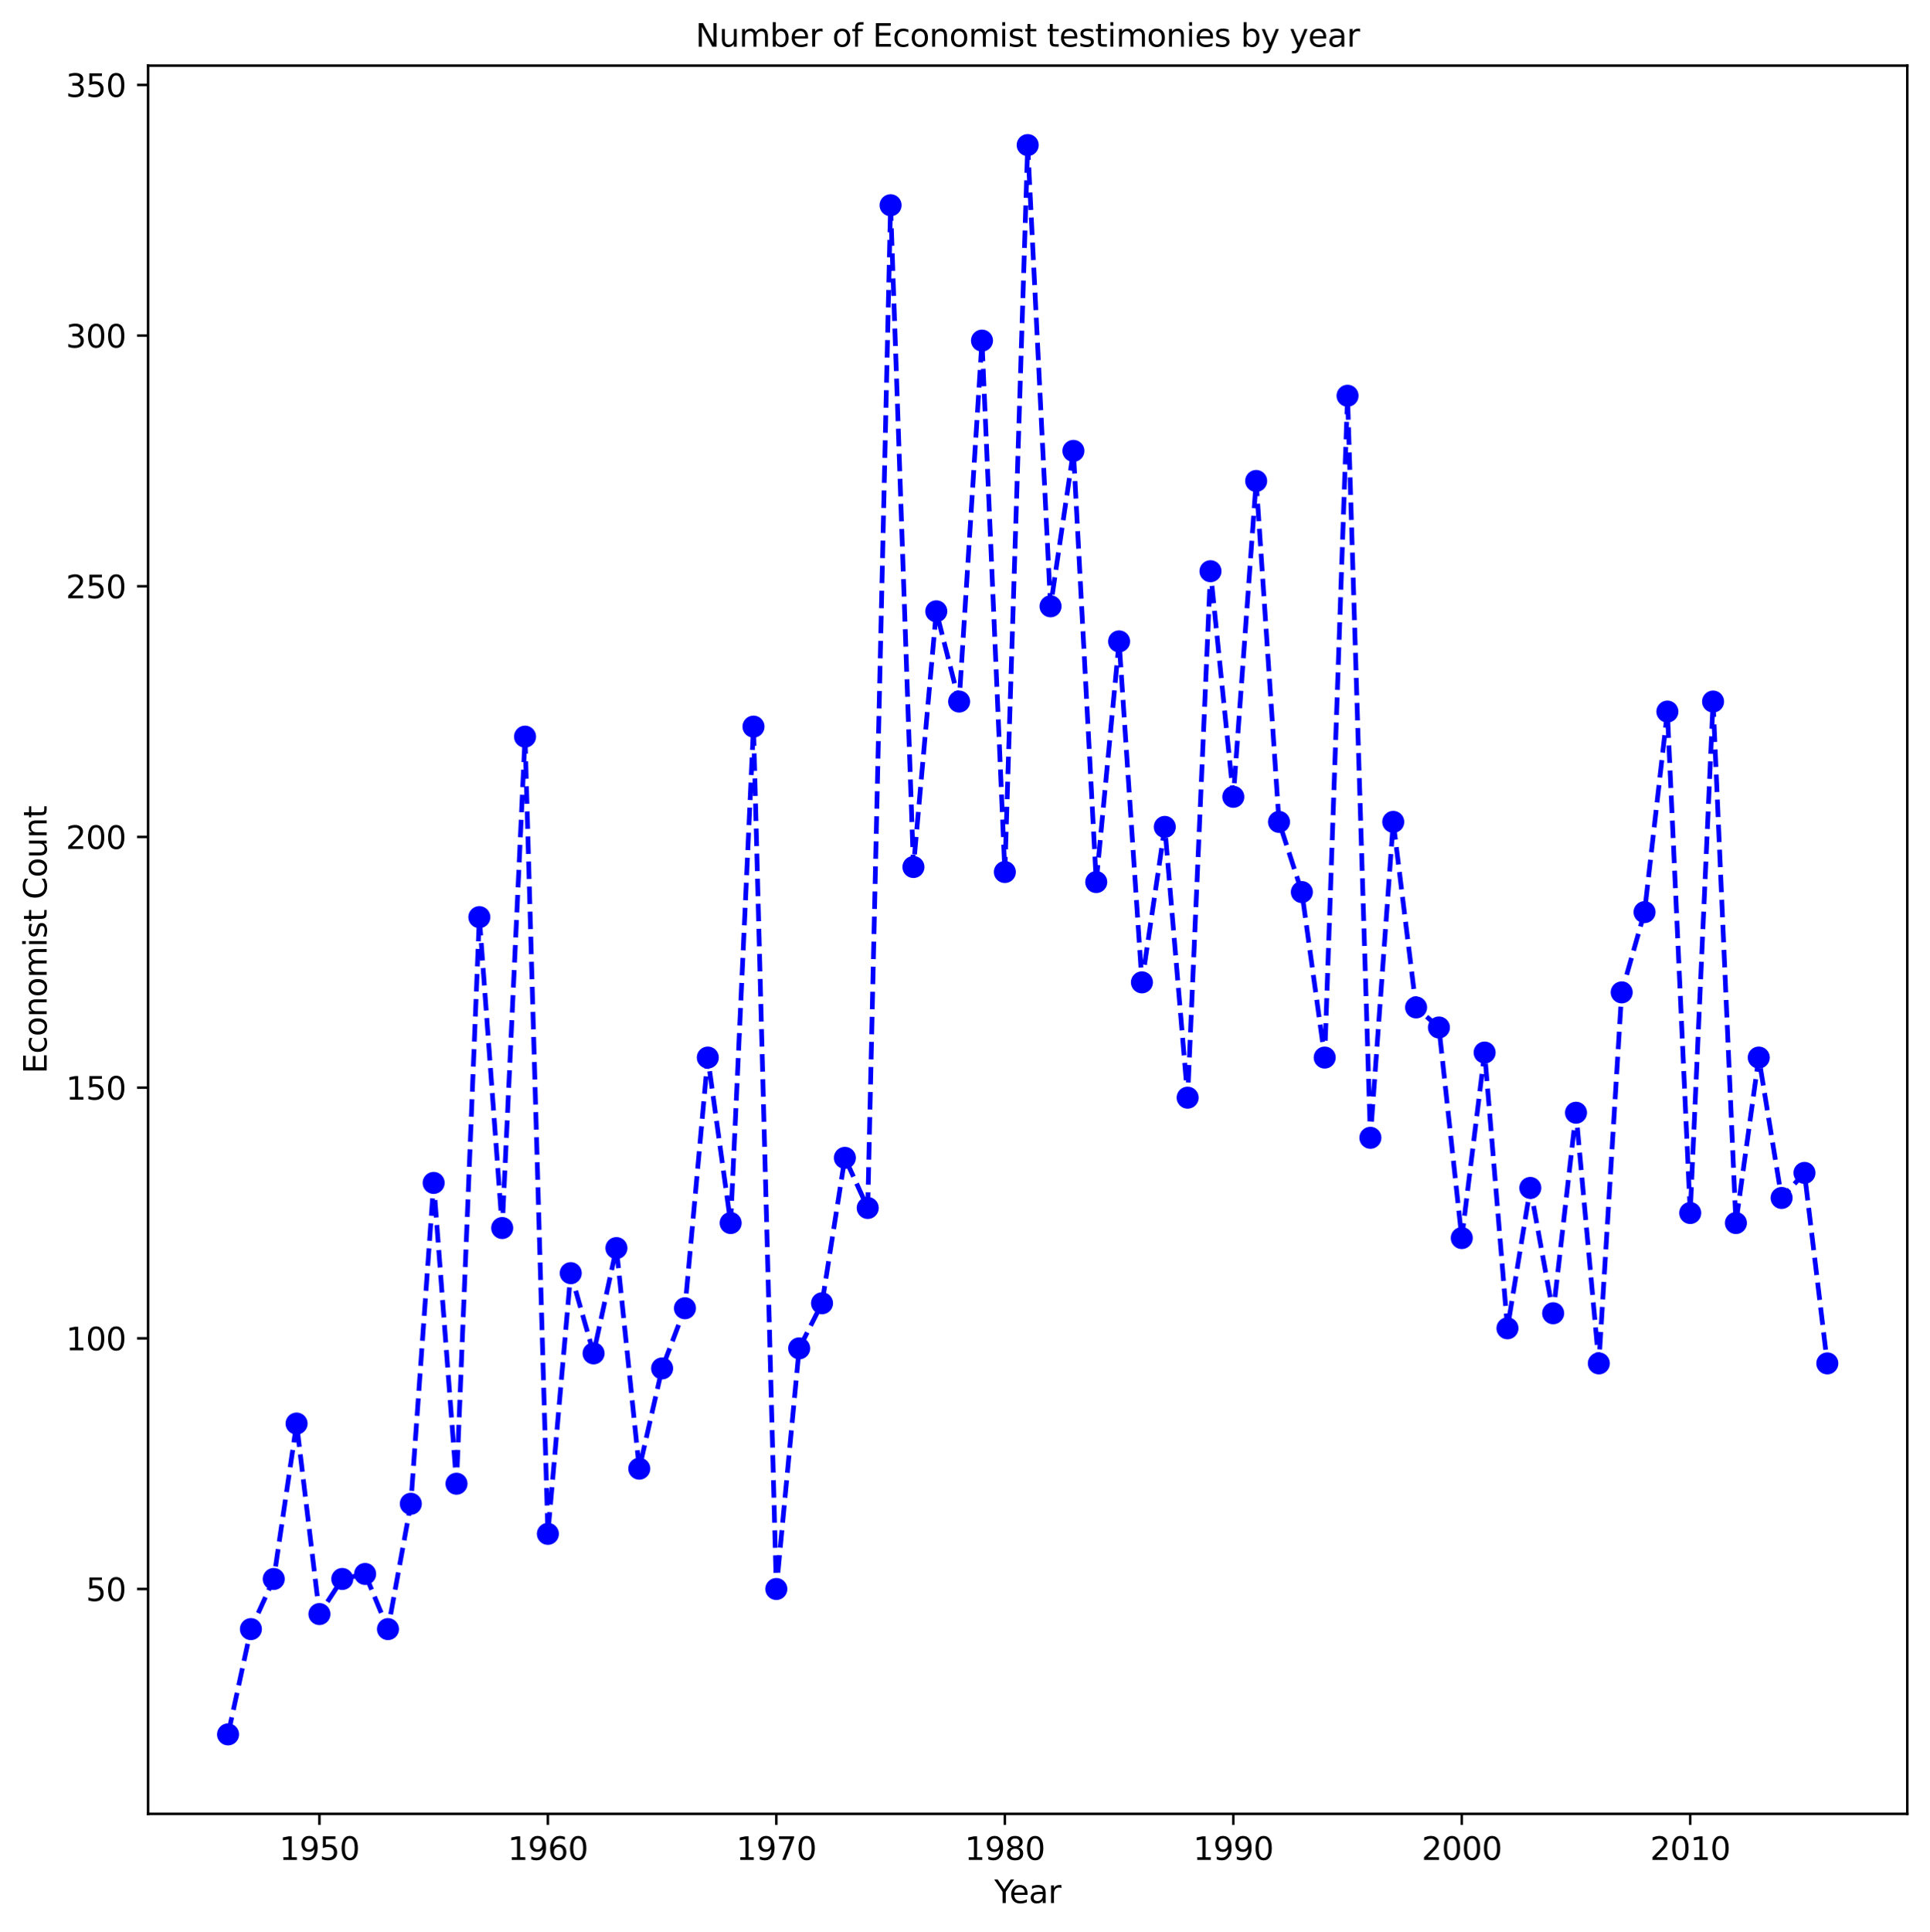 <?xml version="1.0" encoding="utf-8" standalone="no"?>
<!DOCTYPE svg PUBLIC "-//W3C//DTD SVG 1.1//EN"
  "http://www.w3.org/Graphics/SVG/1.1/DTD/svg11.dtd">
<svg xmlns:xlink="http://www.w3.org/1999/xlink" width="612.166pt" height="612.755pt" viewBox="0 0 612.166 612.755" xmlns="http://www.w3.org/2000/svg" version="1.1">
 <defs>
  <style type="text/css">*{stroke-linejoin: round; stroke-linecap: butt}</style>
 </defs>
 <g id="figure_1">
  <g id="patch_1">
   <path d="M 0 612.755 
L 612.166 612.755 
L 612.166 0 
L 0 0 
z
" style="fill: #ffffff"/>
  </g>
  <g id="axes_1">
   <g id="patch_2">
    <path d="M 46.966 575.198 
L 604.966 575.198 
L 604.966 20.798 
L 46.966 20.798 
z
" style="fill: #ffffff"/>
   </g>
   <g id="matplotlib.axis_1">
    <g id="xtick_1">
     <g id="line2d_1">
      <defs>
       <path id="m0194346aaf" d="M 0 0 
L 0 3.5 
" style="stroke: #000000; stroke-width: 0.8"/>
      </defs>
      <g>
       <use xlink:href="#m0194346aaf" x="101.316" y="575.198" style="stroke: #000000; stroke-width: 0.8"/>
      </g>
     </g>
     <g id="text_1">
      <!-- 1950 -->
      <g transform="translate(88.591 589.797) scale(0.1 -0.1)">
       <defs>
        <path id="DejaVuSans-31" d="M 794 531 
L 1825 531 
L 1825 4091 
L 703 3866 
L 703 4441 
L 1819 4666 
L 2450 4666 
L 2450 531 
L 3481 531 
L 3481 0 
L 794 0 
L 794 531 
z
" transform="scale(0.016)"/>
        <path id="DejaVuSans-39" d="M 703 97 
L 703 672 
Q 941 559 1184 500 
Q 1428 441 1663 441 
Q 2288 441 2617 861 
Q 2947 1281 2994 2138 
Q 2813 1869 2534 1725 
Q 2256 1581 1919 1581 
Q 1219 1581 811 2004 
Q 403 2428 403 3163 
Q 403 3881 828 4315 
Q 1253 4750 1959 4750 
Q 2769 4750 3195 4129 
Q 3622 3509 3622 2328 
Q 3622 1225 3098 567 
Q 2575 -91 1691 -91 
Q 1453 -91 1209 -44 
Q 966 3 703 97 
z
M 1959 2075 
Q 2384 2075 2632 2365 
Q 2881 2656 2881 3163 
Q 2881 3666 2632 3958 
Q 2384 4250 1959 4250 
Q 1534 4250 1286 3958 
Q 1038 3666 1038 3163 
Q 1038 2656 1286 2365 
Q 1534 2075 1959 2075 
z
" transform="scale(0.016)"/>
        <path id="DejaVuSans-35" d="M 691 4666 
L 3169 4666 
L 3169 4134 
L 1269 4134 
L 1269 2991 
Q 1406 3038 1543 3061 
Q 1681 3084 1819 3084 
Q 2600 3084 3056 2656 
Q 3513 2228 3513 1497 
Q 3513 744 3044 326 
Q 2575 -91 1722 -91 
Q 1428 -91 1123 -41 
Q 819 9 494 109 
L 494 744 
Q 775 591 1075 516 
Q 1375 441 1709 441 
Q 2250 441 2565 725 
Q 2881 1009 2881 1497 
Q 2881 1984 2565 2268 
Q 2250 2553 1709 2553 
Q 1456 2553 1204 2497 
Q 953 2441 691 2322 
L 691 4666 
z
" transform="scale(0.016)"/>
        <path id="DejaVuSans-30" d="M 2034 4250 
Q 1547 4250 1301 3770 
Q 1056 3291 1056 2328 
Q 1056 1369 1301 889 
Q 1547 409 2034 409 
Q 2525 409 2770 889 
Q 3016 1369 3016 2328 
Q 3016 3291 2770 3770 
Q 2525 4250 2034 4250 
z
M 2034 4750 
Q 2819 4750 3233 4129 
Q 3647 3509 3647 2328 
Q 3647 1150 3233 529 
Q 2819 -91 2034 -91 
Q 1250 -91 836 529 
Q 422 1150 422 2328 
Q 422 3509 836 4129 
Q 1250 4750 2034 4750 
z
" transform="scale(0.016)"/>
       </defs>
       <use xlink:href="#DejaVuSans-31"/>
       <use xlink:href="#DejaVuSans-39" x="63.623"/>
       <use xlink:href="#DejaVuSans-35" x="127.246"/>
       <use xlink:href="#DejaVuSans-30" x="190.869"/>
      </g>
     </g>
    </g>
    <g id="xtick_2">
     <g id="line2d_2">
      <g>
       <use xlink:href="#m0194346aaf" x="173.784" y="575.198" style="stroke: #000000; stroke-width: 0.8"/>
      </g>
     </g>
     <g id="text_2">
      <!-- 1960 -->
      <g transform="translate(161.059 589.797) scale(0.1 -0.1)">
       <defs>
        <path id="DejaVuSans-36" d="M 2113 2584 
Q 1688 2584 1439 2293 
Q 1191 2003 1191 1497 
Q 1191 994 1439 701 
Q 1688 409 2113 409 
Q 2538 409 2786 701 
Q 3034 994 3034 1497 
Q 3034 2003 2786 2293 
Q 2538 2584 2113 2584 
z
M 3366 4563 
L 3366 3988 
Q 3128 4100 2886 4159 
Q 2644 4219 2406 4219 
Q 1781 4219 1451 3797 
Q 1122 3375 1075 2522 
Q 1259 2794 1537 2939 
Q 1816 3084 2150 3084 
Q 2853 3084 3261 2657 
Q 3669 2231 3669 1497 
Q 3669 778 3244 343 
Q 2819 -91 2113 -91 
Q 1303 -91 875 529 
Q 447 1150 447 2328 
Q 447 3434 972 4092 
Q 1497 4750 2381 4750 
Q 2619 4750 2861 4703 
Q 3103 4656 3366 4563 
z
" transform="scale(0.016)"/>
       </defs>
       <use xlink:href="#DejaVuSans-31"/>
       <use xlink:href="#DejaVuSans-39" x="63.623"/>
       <use xlink:href="#DejaVuSans-36" x="127.246"/>
       <use xlink:href="#DejaVuSans-30" x="190.869"/>
      </g>
     </g>
    </g>
    <g id="xtick_3">
     <g id="line2d_3">
      <g>
       <use xlink:href="#m0194346aaf" x="246.251" y="575.198" style="stroke: #000000; stroke-width: 0.8"/>
      </g>
     </g>
     <g id="text_3">
      <!-- 1970 -->
      <g transform="translate(233.526 589.797) scale(0.1 -0.1)">
       <defs>
        <path id="DejaVuSans-37" d="M 525 4666 
L 3525 4666 
L 3525 4397 
L 1831 0 
L 1172 0 
L 2766 4134 
L 525 4134 
L 525 4666 
z
" transform="scale(0.016)"/>
       </defs>
       <use xlink:href="#DejaVuSans-31"/>
       <use xlink:href="#DejaVuSans-39" x="63.623"/>
       <use xlink:href="#DejaVuSans-37" x="127.246"/>
       <use xlink:href="#DejaVuSans-30" x="190.869"/>
      </g>
     </g>
    </g>
    <g id="xtick_4">
     <g id="line2d_4">
      <g>
       <use xlink:href="#m0194346aaf" x="318.719" y="575.198" style="stroke: #000000; stroke-width: 0.8"/>
      </g>
     </g>
     <g id="text_4">
      <!-- 1980 -->
      <g transform="translate(305.994 589.797) scale(0.1 -0.1)">
       <defs>
        <path id="DejaVuSans-38" d="M 2034 2216 
Q 1584 2216 1326 1975 
Q 1069 1734 1069 1313 
Q 1069 891 1326 650 
Q 1584 409 2034 409 
Q 2484 409 2743 651 
Q 3003 894 3003 1313 
Q 3003 1734 2745 1975 
Q 2488 2216 2034 2216 
z
M 1403 2484 
Q 997 2584 770 2862 
Q 544 3141 544 3541 
Q 544 4100 942 4425 
Q 1341 4750 2034 4750 
Q 2731 4750 3128 4425 
Q 3525 4100 3525 3541 
Q 3525 3141 3298 2862 
Q 3072 2584 2669 2484 
Q 3125 2378 3379 2068 
Q 3634 1759 3634 1313 
Q 3634 634 3220 271 
Q 2806 -91 2034 -91 
Q 1263 -91 848 271 
Q 434 634 434 1313 
Q 434 1759 690 2068 
Q 947 2378 1403 2484 
z
M 1172 3481 
Q 1172 3119 1398 2916 
Q 1625 2713 2034 2713 
Q 2441 2713 2670 2916 
Q 2900 3119 2900 3481 
Q 2900 3844 2670 4047 
Q 2441 4250 2034 4250 
Q 1625 4250 1398 4047 
Q 1172 3844 1172 3481 
z
" transform="scale(0.016)"/>
       </defs>
       <use xlink:href="#DejaVuSans-31"/>
       <use xlink:href="#DejaVuSans-39" x="63.623"/>
       <use xlink:href="#DejaVuSans-38" x="127.246"/>
       <use xlink:href="#DejaVuSans-30" x="190.869"/>
      </g>
     </g>
    </g>
    <g id="xtick_5">
     <g id="line2d_5">
      <g>
       <use xlink:href="#m0194346aaf" x="391.186" y="575.198" style="stroke: #000000; stroke-width: 0.8"/>
      </g>
     </g>
     <g id="text_5">
      <!-- 1990 -->
      <g transform="translate(378.461 589.797) scale(0.1 -0.1)">
       <use xlink:href="#DejaVuSans-31"/>
       <use xlink:href="#DejaVuSans-39" x="63.623"/>
       <use xlink:href="#DejaVuSans-39" x="127.246"/>
       <use xlink:href="#DejaVuSans-30" x="190.869"/>
      </g>
     </g>
    </g>
    <g id="xtick_6">
     <g id="line2d_6">
      <g>
       <use xlink:href="#m0194346aaf" x="463.654" y="575.198" style="stroke: #000000; stroke-width: 0.8"/>
      </g>
     </g>
     <g id="text_6">
      <!-- 2000 -->
      <g transform="translate(450.929 589.797) scale(0.1 -0.1)">
       <defs>
        <path id="DejaVuSans-32" d="M 1228 531 
L 3431 531 
L 3431 0 
L 469 0 
L 469 531 
Q 828 903 1448 1529 
Q 2069 2156 2228 2338 
Q 2531 2678 2651 2914 
Q 2772 3150 2772 3378 
Q 2772 3750 2511 3984 
Q 2250 4219 1831 4219 
Q 1534 4219 1204 4116 
Q 875 4013 500 3803 
L 500 4441 
Q 881 4594 1212 4672 
Q 1544 4750 1819 4750 
Q 2544 4750 2975 4387 
Q 3406 4025 3406 3419 
Q 3406 3131 3298 2873 
Q 3191 2616 2906 2266 
Q 2828 2175 2409 1742 
Q 1991 1309 1228 531 
z
" transform="scale(0.016)"/>
       </defs>
       <use xlink:href="#DejaVuSans-32"/>
       <use xlink:href="#DejaVuSans-30" x="63.623"/>
       <use xlink:href="#DejaVuSans-30" x="127.246"/>
       <use xlink:href="#DejaVuSans-30" x="190.869"/>
      </g>
     </g>
    </g>
    <g id="xtick_7">
     <g id="line2d_7">
      <g>
       <use xlink:href="#m0194346aaf" x="536.121" y="575.198" style="stroke: #000000; stroke-width: 0.8"/>
      </g>
     </g>
     <g id="text_7">
      <!-- 2010 -->
      <g transform="translate(523.396 589.797) scale(0.1 -0.1)">
       <use xlink:href="#DejaVuSans-32"/>
       <use xlink:href="#DejaVuSans-30" x="63.623"/>
       <use xlink:href="#DejaVuSans-31" x="127.246"/>
       <use xlink:href="#DejaVuSans-30" x="190.869"/>
      </g>
     </g>
    </g>
    <g id="text_8">
     <!-- Year -->
     <g transform="translate(315.378 603.475) scale(0.1 -0.1)">
      <defs>
       <path id="DejaVuSans-59" d="M -13 4666 
L 666 4666 
L 1959 2747 
L 3244 4666 
L 3922 4666 
L 2272 2222 
L 2272 0 
L 1638 0 
L 1638 2222 
L -13 4666 
z
" transform="scale(0.016)"/>
       <path id="DejaVuSans-65" d="M 3597 1894 
L 3597 1613 
L 953 1613 
Q 991 1019 1311 708 
Q 1631 397 2203 397 
Q 2534 397 2845 478 
Q 3156 559 3463 722 
L 3463 178 
Q 3153 47 2828 -22 
Q 2503 -91 2169 -91 
Q 1331 -91 842 396 
Q 353 884 353 1716 
Q 353 2575 817 3079 
Q 1281 3584 2069 3584 
Q 2775 3584 3186 3129 
Q 3597 2675 3597 1894 
z
M 3022 2063 
Q 3016 2534 2758 2815 
Q 2500 3097 2075 3097 
Q 1594 3097 1305 2825 
Q 1016 2553 972 2059 
L 3022 2063 
z
" transform="scale(0.016)"/>
       <path id="DejaVuSans-61" d="M 2194 1759 
Q 1497 1759 1228 1600 
Q 959 1441 959 1056 
Q 959 750 1161 570 
Q 1363 391 1709 391 
Q 2188 391 2477 730 
Q 2766 1069 2766 1631 
L 2766 1759 
L 2194 1759 
z
M 3341 1997 
L 3341 0 
L 2766 0 
L 2766 531 
Q 2569 213 2275 61 
Q 1981 -91 1556 -91 
Q 1019 -91 701 211 
Q 384 513 384 1019 
Q 384 1609 779 1909 
Q 1175 2209 1959 2209 
L 2766 2209 
L 2766 2266 
Q 2766 2663 2505 2880 
Q 2244 3097 1772 3097 
Q 1472 3097 1187 3025 
Q 903 2953 641 2809 
L 641 3341 
Q 956 3463 1253 3523 
Q 1550 3584 1831 3584 
Q 2591 3584 2966 3190 
Q 3341 2797 3341 1997 
z
" transform="scale(0.016)"/>
       <path id="DejaVuSans-72" d="M 2631 2963 
Q 2534 3019 2420 3045 
Q 2306 3072 2169 3072 
Q 1681 3072 1420 2755 
Q 1159 2438 1159 1844 
L 1159 0 
L 581 0 
L 581 3500 
L 1159 3500 
L 1159 2956 
Q 1341 3275 1631 3429 
Q 1922 3584 2338 3584 
Q 2397 3584 2469 3576 
Q 2541 3569 2628 3553 
L 2631 2963 
z
" transform="scale(0.016)"/>
      </defs>
      <use xlink:href="#DejaVuSans-59"/>
      <use xlink:href="#DejaVuSans-65" x="47.834"/>
      <use xlink:href="#DejaVuSans-61" x="109.357"/>
      <use xlink:href="#DejaVuSans-72" x="170.637"/>
     </g>
    </g>
   </g>
   <g id="matplotlib.axis_2">
    <g id="ytick_1">
     <g id="line2d_8">
      <defs>
       <path id="m65ca695def" d="M 0 0 
L -3.5 0 
" style="stroke: #000000; stroke-width: 0.8"/>
      </defs>
      <g>
       <use xlink:href="#m65ca695def" x="46.966" y="503.891" style="stroke: #000000; stroke-width: 0.8"/>
      </g>
     </g>
     <g id="text_9">
      <!-- 50 -->
      <g transform="translate(27.241 507.69) scale(0.1 -0.1)">
       <use xlink:href="#DejaVuSans-35"/>
       <use xlink:href="#DejaVuSans-30" x="63.623"/>
      </g>
     </g>
    </g>
    <g id="ytick_2">
     <g id="line2d_9">
      <g>
       <use xlink:href="#m65ca695def" x="46.966" y="424.396" style="stroke: #000000; stroke-width: 0.8"/>
      </g>
     </g>
     <g id="text_10">
      <!-- 100 -->
      <g transform="translate(20.878 428.195) scale(0.1 -0.1)">
       <use xlink:href="#DejaVuSans-31"/>
       <use xlink:href="#DejaVuSans-30" x="63.623"/>
       <use xlink:href="#DejaVuSans-30" x="127.246"/>
      </g>
     </g>
    </g>
    <g id="ytick_3">
     <g id="line2d_10">
      <g>
       <use xlink:href="#m65ca695def" x="46.966" y="344.901" style="stroke: #000000; stroke-width: 0.8"/>
      </g>
     </g>
     <g id="text_11">
      <!-- 150 -->
      <g transform="translate(20.878 348.7) scale(0.1 -0.1)">
       <use xlink:href="#DejaVuSans-31"/>
       <use xlink:href="#DejaVuSans-35" x="63.623"/>
       <use xlink:href="#DejaVuSans-30" x="127.246"/>
      </g>
     </g>
    </g>
    <g id="ytick_4">
     <g id="line2d_11">
      <g>
       <use xlink:href="#m65ca695def" x="46.966" y="265.405" style="stroke: #000000; stroke-width: 0.8"/>
      </g>
     </g>
     <g id="text_12">
      <!-- 200 -->
      <g transform="translate(20.878 269.205) scale(0.1 -0.1)">
       <use xlink:href="#DejaVuSans-32"/>
       <use xlink:href="#DejaVuSans-30" x="63.623"/>
       <use xlink:href="#DejaVuSans-30" x="127.246"/>
      </g>
     </g>
    </g>
    <g id="ytick_5">
     <g id="line2d_12">
      <g>
       <use xlink:href="#m65ca695def" x="46.966" y="185.91" style="stroke: #000000; stroke-width: 0.8"/>
      </g>
     </g>
     <g id="text_13">
      <!-- 250 -->
      <g transform="translate(20.878 189.709) scale(0.1 -0.1)">
       <use xlink:href="#DejaVuSans-32"/>
       <use xlink:href="#DejaVuSans-35" x="63.623"/>
       <use xlink:href="#DejaVuSans-30" x="127.246"/>
      </g>
     </g>
    </g>
    <g id="ytick_6">
     <g id="line2d_13">
      <g>
       <use xlink:href="#m65ca695def" x="46.966" y="106.415" style="stroke: #000000; stroke-width: 0.8"/>
      </g>
     </g>
     <g id="text_14">
      <!-- 300 -->
      <g transform="translate(20.878 110.214) scale(0.1 -0.1)">
       <defs>
        <path id="DejaVuSans-33" d="M 2597 2516 
Q 3050 2419 3304 2112 
Q 3559 1806 3559 1356 
Q 3559 666 3084 287 
Q 2609 -91 1734 -91 
Q 1441 -91 1130 -33 
Q 819 25 488 141 
L 488 750 
Q 750 597 1062 519 
Q 1375 441 1716 441 
Q 2309 441 2620 675 
Q 2931 909 2931 1356 
Q 2931 1769 2642 2001 
Q 2353 2234 1838 2234 
L 1294 2234 
L 1294 2753 
L 1863 2753 
Q 2328 2753 2575 2939 
Q 2822 3125 2822 3475 
Q 2822 3834 2567 4026 
Q 2313 4219 1838 4219 
Q 1578 4219 1281 4162 
Q 984 4106 628 3988 
L 628 4550 
Q 988 4650 1302 4700 
Q 1616 4750 1894 4750 
Q 2613 4750 3031 4423 
Q 3450 4097 3450 3541 
Q 3450 3153 3228 2886 
Q 3006 2619 2597 2516 
z
" transform="scale(0.016)"/>
       </defs>
       <use xlink:href="#DejaVuSans-33"/>
       <use xlink:href="#DejaVuSans-30" x="63.623"/>
       <use xlink:href="#DejaVuSans-30" x="127.246"/>
      </g>
     </g>
    </g>
    <g id="ytick_7">
     <g id="line2d_14">
      <g>
       <use xlink:href="#m65ca695def" x="46.966" y="26.92" style="stroke: #000000; stroke-width: 0.8"/>
      </g>
     </g>
     <g id="text_15">
      <!-- 350 -->
      <g transform="translate(20.878 30.719) scale(0.1 -0.1)">
       <use xlink:href="#DejaVuSans-33"/>
       <use xlink:href="#DejaVuSans-35" x="63.623"/>
       <use xlink:href="#DejaVuSans-30" x="127.246"/>
      </g>
     </g>
    </g>
    <g id="text_16">
     <!-- Economist Count -->
     <g transform="translate(14.798 340.456) rotate(-90) scale(0.1 -0.1)">
      <defs>
       <path id="DejaVuSans-45" d="M 628 4666 
L 3578 4666 
L 3578 4134 
L 1259 4134 
L 1259 2753 
L 3481 2753 
L 3481 2222 
L 1259 2222 
L 1259 531 
L 3634 531 
L 3634 0 
L 628 0 
L 628 4666 
z
" transform="scale(0.016)"/>
       <path id="DejaVuSans-63" d="M 3122 3366 
L 3122 2828 
Q 2878 2963 2633 3030 
Q 2388 3097 2138 3097 
Q 1578 3097 1268 2742 
Q 959 2388 959 1747 
Q 959 1106 1268 751 
Q 1578 397 2138 397 
Q 2388 397 2633 464 
Q 2878 531 3122 666 
L 3122 134 
Q 2881 22 2623 -34 
Q 2366 -91 2075 -91 
Q 1284 -91 818 406 
Q 353 903 353 1747 
Q 353 2603 823 3093 
Q 1294 3584 2113 3584 
Q 2378 3584 2631 3529 
Q 2884 3475 3122 3366 
z
" transform="scale(0.016)"/>
       <path id="DejaVuSans-6f" d="M 1959 3097 
Q 1497 3097 1228 2736 
Q 959 2375 959 1747 
Q 959 1119 1226 758 
Q 1494 397 1959 397 
Q 2419 397 2687 759 
Q 2956 1122 2956 1747 
Q 2956 2369 2687 2733 
Q 2419 3097 1959 3097 
z
M 1959 3584 
Q 2709 3584 3137 3096 
Q 3566 2609 3566 1747 
Q 3566 888 3137 398 
Q 2709 -91 1959 -91 
Q 1206 -91 779 398 
Q 353 888 353 1747 
Q 353 2609 779 3096 
Q 1206 3584 1959 3584 
z
" transform="scale(0.016)"/>
       <path id="DejaVuSans-6e" d="M 3513 2113 
L 3513 0 
L 2938 0 
L 2938 2094 
Q 2938 2591 2744 2837 
Q 2550 3084 2163 3084 
Q 1697 3084 1428 2787 
Q 1159 2491 1159 1978 
L 1159 0 
L 581 0 
L 581 3500 
L 1159 3500 
L 1159 2956 
Q 1366 3272 1645 3428 
Q 1925 3584 2291 3584 
Q 2894 3584 3203 3211 
Q 3513 2838 3513 2113 
z
" transform="scale(0.016)"/>
       <path id="DejaVuSans-6d" d="M 3328 2828 
Q 3544 3216 3844 3400 
Q 4144 3584 4550 3584 
Q 5097 3584 5394 3201 
Q 5691 2819 5691 2113 
L 5691 0 
L 5113 0 
L 5113 2094 
Q 5113 2597 4934 2840 
Q 4756 3084 4391 3084 
Q 3944 3084 3684 2787 
Q 3425 2491 3425 1978 
L 3425 0 
L 2847 0 
L 2847 2094 
Q 2847 2600 2669 2842 
Q 2491 3084 2119 3084 
Q 1678 3084 1418 2786 
Q 1159 2488 1159 1978 
L 1159 0 
L 581 0 
L 581 3500 
L 1159 3500 
L 1159 2956 
Q 1356 3278 1631 3431 
Q 1906 3584 2284 3584 
Q 2666 3584 2933 3390 
Q 3200 3197 3328 2828 
z
" transform="scale(0.016)"/>
       <path id="DejaVuSans-69" d="M 603 3500 
L 1178 3500 
L 1178 0 
L 603 0 
L 603 3500 
z
M 603 4863 
L 1178 4863 
L 1178 4134 
L 603 4134 
L 603 4863 
z
" transform="scale(0.016)"/>
       <path id="DejaVuSans-73" d="M 2834 3397 
L 2834 2853 
Q 2591 2978 2328 3040 
Q 2066 3103 1784 3103 
Q 1356 3103 1142 2972 
Q 928 2841 928 2578 
Q 928 2378 1081 2264 
Q 1234 2150 1697 2047 
L 1894 2003 
Q 2506 1872 2764 1633 
Q 3022 1394 3022 966 
Q 3022 478 2636 193 
Q 2250 -91 1575 -91 
Q 1294 -91 989 -36 
Q 684 19 347 128 
L 347 722 
Q 666 556 975 473 
Q 1284 391 1588 391 
Q 1994 391 2212 530 
Q 2431 669 2431 922 
Q 2431 1156 2273 1281 
Q 2116 1406 1581 1522 
L 1381 1569 
Q 847 1681 609 1914 
Q 372 2147 372 2553 
Q 372 3047 722 3315 
Q 1072 3584 1716 3584 
Q 2034 3584 2315 3537 
Q 2597 3491 2834 3397 
z
" transform="scale(0.016)"/>
       <path id="DejaVuSans-74" d="M 1172 4494 
L 1172 3500 
L 2356 3500 
L 2356 3053 
L 1172 3053 
L 1172 1153 
Q 1172 725 1289 603 
Q 1406 481 1766 481 
L 2356 481 
L 2356 0 
L 1766 0 
Q 1100 0 847 248 
Q 594 497 594 1153 
L 594 3053 
L 172 3053 
L 172 3500 
L 594 3500 
L 594 4494 
L 1172 4494 
z
" transform="scale(0.016)"/>
       <path id="DejaVuSans-20" transform="scale(0.016)"/>
       <path id="DejaVuSans-43" d="M 4122 4306 
L 4122 3641 
Q 3803 3938 3442 4084 
Q 3081 4231 2675 4231 
Q 1875 4231 1450 3742 
Q 1025 3253 1025 2328 
Q 1025 1406 1450 917 
Q 1875 428 2675 428 
Q 3081 428 3442 575 
Q 3803 722 4122 1019 
L 4122 359 
Q 3791 134 3420 21 
Q 3050 -91 2638 -91 
Q 1578 -91 968 557 
Q 359 1206 359 2328 
Q 359 3453 968 4101 
Q 1578 4750 2638 4750 
Q 3056 4750 3426 4639 
Q 3797 4528 4122 4306 
z
" transform="scale(0.016)"/>
       <path id="DejaVuSans-75" d="M 544 1381 
L 544 3500 
L 1119 3500 
L 1119 1403 
Q 1119 906 1312 657 
Q 1506 409 1894 409 
Q 2359 409 2629 706 
Q 2900 1003 2900 1516 
L 2900 3500 
L 3475 3500 
L 3475 0 
L 2900 0 
L 2900 538 
Q 2691 219 2414 64 
Q 2138 -91 1772 -91 
Q 1169 -91 856 284 
Q 544 659 544 1381 
z
M 1991 3584 
L 1991 3584 
z
" transform="scale(0.016)"/>
      </defs>
      <use xlink:href="#DejaVuSans-45"/>
      <use xlink:href="#DejaVuSans-63" x="63.184"/>
      <use xlink:href="#DejaVuSans-6f" x="118.164"/>
      <use xlink:href="#DejaVuSans-6e" x="179.346"/>
      <use xlink:href="#DejaVuSans-6f" x="242.725"/>
      <use xlink:href="#DejaVuSans-6d" x="303.906"/>
      <use xlink:href="#DejaVuSans-69" x="401.318"/>
      <use xlink:href="#DejaVuSans-73" x="429.102"/>
      <use xlink:href="#DejaVuSans-74" x="481.201"/>
      <use xlink:href="#DejaVuSans-20" x="520.41"/>
      <use xlink:href="#DejaVuSans-43" x="552.197"/>
      <use xlink:href="#DejaVuSans-6f" x="622.021"/>
      <use xlink:href="#DejaVuSans-75" x="683.203"/>
      <use xlink:href="#DejaVuSans-6e" x="746.582"/>
      <use xlink:href="#DejaVuSans-74" x="809.961"/>
     </g>
    </g>
   </g>
   <g id="line2d_15">
    <path d="M 72.329 549.998 
L 79.576 516.61 
L 86.823 500.711 
L 94.07 451.424 
L 101.316 511.841 
L 108.563 500.711 
L 115.81 499.121 
L 123.057 516.61 
L 130.303 476.863 
L 137.55 375.109 
L 144.797 470.503 
L 152.044 290.844 
L 159.29 389.418 
L 166.537 233.607 
L 173.784 486.402 
L 181.031 403.727 
L 188.277 429.166 
L 195.524 395.778 
L 202.771 465.733 
L 210.018 433.935 
L 217.264 414.856 
L 224.511 335.361 
L 231.758 387.828 
L 239.005 230.427 
L 246.251 503.891 
L 253.498 427.576 
L 260.745 413.267 
L 267.992 367.159 
L 275.238 383.058 
L 282.485 65.077 
L 289.732 274.945 
L 296.979 193.86 
L 304.225 222.478 
L 311.472 108.005 
L 318.719 276.535 
L 325.966 45.998 
L 333.212 192.27 
L 340.459 142.983 
L 347.706 279.715 
L 354.953 203.399 
L 362.199 311.513 
L 369.446 262.226 
L 376.693 348.08 
L 383.94 181.14 
L 391.186 252.686 
L 398.433 152.522 
L 405.68 260.636 
L 412.927 282.894 
L 420.173 335.361 
L 427.42 125.494 
L 434.667 360.8 
L 441.914 260.636 
L 449.16 319.462 
L 456.407 325.822 
L 463.654 392.598 
L 470.901 333.771 
L 478.147 421.216 
L 485.394 376.699 
L 492.641 416.446 
L 499.888 352.85 
L 507.134 432.345 
L 514.381 314.692 
L 521.628 289.254 
L 528.875 225.658 
L 536.121 384.648 
L 543.368 222.478 
L 550.615 387.828 
L 557.862 335.361 
L 565.108 379.879 
L 572.355 371.929 
L 579.602 432.345 
" clip-path="url(#pecaf664ed7)" style="fill: none; stroke-dasharray: 5.55,2.4; stroke-dashoffset: 0; stroke: #0000ff; stroke-width: 1.5"/>
    <defs>
     <path id="m6aad3710b3" d="M 0 3 
C 0.796 3 1.559 2.684 2.121 2.121 
C 2.684 1.559 3 0.796 3 0 
C 3 -0.796 2.684 -1.559 2.121 -2.121 
C 1.559 -2.684 0.796 -3 0 -3 
C -0.796 -3 -1.559 -2.684 -2.121 -2.121 
C -2.684 -1.559 -3 -0.796 -3 0 
C -3 0.796 -2.684 1.559 -2.121 2.121 
C -1.559 2.684 -0.796 3 0 3 
z
" style="stroke: #0000ff"/>
    </defs>
    <g clip-path="url(#pecaf664ed7)">
     <use xlink:href="#m6aad3710b3" x="72.329" y="549.998" style="fill: #0000ff; stroke: #0000ff"/>
     <use xlink:href="#m6aad3710b3" x="79.576" y="516.61" style="fill: #0000ff; stroke: #0000ff"/>
     <use xlink:href="#m6aad3710b3" x="86.823" y="500.711" style="fill: #0000ff; stroke: #0000ff"/>
     <use xlink:href="#m6aad3710b3" x="94.07" y="451.424" style="fill: #0000ff; stroke: #0000ff"/>
     <use xlink:href="#m6aad3710b3" x="101.316" y="511.841" style="fill: #0000ff; stroke: #0000ff"/>
     <use xlink:href="#m6aad3710b3" x="108.563" y="500.711" style="fill: #0000ff; stroke: #0000ff"/>
     <use xlink:href="#m6aad3710b3" x="115.81" y="499.121" style="fill: #0000ff; stroke: #0000ff"/>
     <use xlink:href="#m6aad3710b3" x="123.057" y="516.61" style="fill: #0000ff; stroke: #0000ff"/>
     <use xlink:href="#m6aad3710b3" x="130.303" y="476.863" style="fill: #0000ff; stroke: #0000ff"/>
     <use xlink:href="#m6aad3710b3" x="137.55" y="375.109" style="fill: #0000ff; stroke: #0000ff"/>
     <use xlink:href="#m6aad3710b3" x="144.797" y="470.503" style="fill: #0000ff; stroke: #0000ff"/>
     <use xlink:href="#m6aad3710b3" x="152.044" y="290.844" style="fill: #0000ff; stroke: #0000ff"/>
     <use xlink:href="#m6aad3710b3" x="159.29" y="389.418" style="fill: #0000ff; stroke: #0000ff"/>
     <use xlink:href="#m6aad3710b3" x="166.537" y="233.607" style="fill: #0000ff; stroke: #0000ff"/>
     <use xlink:href="#m6aad3710b3" x="173.784" y="486.402" style="fill: #0000ff; stroke: #0000ff"/>
     <use xlink:href="#m6aad3710b3" x="181.031" y="403.727" style="fill: #0000ff; stroke: #0000ff"/>
     <use xlink:href="#m6aad3710b3" x="188.277" y="429.166" style="fill: #0000ff; stroke: #0000ff"/>
     <use xlink:href="#m6aad3710b3" x="195.524" y="395.778" style="fill: #0000ff; stroke: #0000ff"/>
     <use xlink:href="#m6aad3710b3" x="202.771" y="465.733" style="fill: #0000ff; stroke: #0000ff"/>
     <use xlink:href="#m6aad3710b3" x="210.018" y="433.935" style="fill: #0000ff; stroke: #0000ff"/>
     <use xlink:href="#m6aad3710b3" x="217.264" y="414.856" style="fill: #0000ff; stroke: #0000ff"/>
     <use xlink:href="#m6aad3710b3" x="224.511" y="335.361" style="fill: #0000ff; stroke: #0000ff"/>
     <use xlink:href="#m6aad3710b3" x="231.758" y="387.828" style="fill: #0000ff; stroke: #0000ff"/>
     <use xlink:href="#m6aad3710b3" x="239.005" y="230.427" style="fill: #0000ff; stroke: #0000ff"/>
     <use xlink:href="#m6aad3710b3" x="246.251" y="503.891" style="fill: #0000ff; stroke: #0000ff"/>
     <use xlink:href="#m6aad3710b3" x="253.498" y="427.576" style="fill: #0000ff; stroke: #0000ff"/>
     <use xlink:href="#m6aad3710b3" x="260.745" y="413.267" style="fill: #0000ff; stroke: #0000ff"/>
     <use xlink:href="#m6aad3710b3" x="267.992" y="367.159" style="fill: #0000ff; stroke: #0000ff"/>
     <use xlink:href="#m6aad3710b3" x="275.238" y="383.058" style="fill: #0000ff; stroke: #0000ff"/>
     <use xlink:href="#m6aad3710b3" x="282.485" y="65.077" style="fill: #0000ff; stroke: #0000ff"/>
     <use xlink:href="#m6aad3710b3" x="289.732" y="274.945" style="fill: #0000ff; stroke: #0000ff"/>
     <use xlink:href="#m6aad3710b3" x="296.979" y="193.86" style="fill: #0000ff; stroke: #0000ff"/>
     <use xlink:href="#m6aad3710b3" x="304.225" y="222.478" style="fill: #0000ff; stroke: #0000ff"/>
     <use xlink:href="#m6aad3710b3" x="311.472" y="108.005" style="fill: #0000ff; stroke: #0000ff"/>
     <use xlink:href="#m6aad3710b3" x="318.719" y="276.535" style="fill: #0000ff; stroke: #0000ff"/>
     <use xlink:href="#m6aad3710b3" x="325.966" y="45.998" style="fill: #0000ff; stroke: #0000ff"/>
     <use xlink:href="#m6aad3710b3" x="333.212" y="192.27" style="fill: #0000ff; stroke: #0000ff"/>
     <use xlink:href="#m6aad3710b3" x="340.459" y="142.983" style="fill: #0000ff; stroke: #0000ff"/>
     <use xlink:href="#m6aad3710b3" x="347.706" y="279.715" style="fill: #0000ff; stroke: #0000ff"/>
     <use xlink:href="#m6aad3710b3" x="354.953" y="203.399" style="fill: #0000ff; stroke: #0000ff"/>
     <use xlink:href="#m6aad3710b3" x="362.199" y="311.513" style="fill: #0000ff; stroke: #0000ff"/>
     <use xlink:href="#m6aad3710b3" x="369.446" y="262.226" style="fill: #0000ff; stroke: #0000ff"/>
     <use xlink:href="#m6aad3710b3" x="376.693" y="348.08" style="fill: #0000ff; stroke: #0000ff"/>
     <use xlink:href="#m6aad3710b3" x="383.94" y="181.14" style="fill: #0000ff; stroke: #0000ff"/>
     <use xlink:href="#m6aad3710b3" x="391.186" y="252.686" style="fill: #0000ff; stroke: #0000ff"/>
     <use xlink:href="#m6aad3710b3" x="398.433" y="152.522" style="fill: #0000ff; stroke: #0000ff"/>
     <use xlink:href="#m6aad3710b3" x="405.68" y="260.636" style="fill: #0000ff; stroke: #0000ff"/>
     <use xlink:href="#m6aad3710b3" x="412.927" y="282.894" style="fill: #0000ff; stroke: #0000ff"/>
     <use xlink:href="#m6aad3710b3" x="420.173" y="335.361" style="fill: #0000ff; stroke: #0000ff"/>
     <use xlink:href="#m6aad3710b3" x="427.42" y="125.494" style="fill: #0000ff; stroke: #0000ff"/>
     <use xlink:href="#m6aad3710b3" x="434.667" y="360.8" style="fill: #0000ff; stroke: #0000ff"/>
     <use xlink:href="#m6aad3710b3" x="441.914" y="260.636" style="fill: #0000ff; stroke: #0000ff"/>
     <use xlink:href="#m6aad3710b3" x="449.16" y="319.462" style="fill: #0000ff; stroke: #0000ff"/>
     <use xlink:href="#m6aad3710b3" x="456.407" y="325.822" style="fill: #0000ff; stroke: #0000ff"/>
     <use xlink:href="#m6aad3710b3" x="463.654" y="392.598" style="fill: #0000ff; stroke: #0000ff"/>
     <use xlink:href="#m6aad3710b3" x="470.901" y="333.771" style="fill: #0000ff; stroke: #0000ff"/>
     <use xlink:href="#m6aad3710b3" x="478.147" y="421.216" style="fill: #0000ff; stroke: #0000ff"/>
     <use xlink:href="#m6aad3710b3" x="485.394" y="376.699" style="fill: #0000ff; stroke: #0000ff"/>
     <use xlink:href="#m6aad3710b3" x="492.641" y="416.446" style="fill: #0000ff; stroke: #0000ff"/>
     <use xlink:href="#m6aad3710b3" x="499.888" y="352.85" style="fill: #0000ff; stroke: #0000ff"/>
     <use xlink:href="#m6aad3710b3" x="507.134" y="432.345" style="fill: #0000ff; stroke: #0000ff"/>
     <use xlink:href="#m6aad3710b3" x="514.381" y="314.692" style="fill: #0000ff; stroke: #0000ff"/>
     <use xlink:href="#m6aad3710b3" x="521.628" y="289.254" style="fill: #0000ff; stroke: #0000ff"/>
     <use xlink:href="#m6aad3710b3" x="528.875" y="225.658" style="fill: #0000ff; stroke: #0000ff"/>
     <use xlink:href="#m6aad3710b3" x="536.121" y="384.648" style="fill: #0000ff; stroke: #0000ff"/>
     <use xlink:href="#m6aad3710b3" x="543.368" y="222.478" style="fill: #0000ff; stroke: #0000ff"/>
     <use xlink:href="#m6aad3710b3" x="550.615" y="387.828" style="fill: #0000ff; stroke: #0000ff"/>
     <use xlink:href="#m6aad3710b3" x="557.862" y="335.361" style="fill: #0000ff; stroke: #0000ff"/>
     <use xlink:href="#m6aad3710b3" x="565.108" y="379.879" style="fill: #0000ff; stroke: #0000ff"/>
     <use xlink:href="#m6aad3710b3" x="572.355" y="371.929" style="fill: #0000ff; stroke: #0000ff"/>
     <use xlink:href="#m6aad3710b3" x="579.602" y="432.345" style="fill: #0000ff; stroke: #0000ff"/>
    </g>
   </g>
   <g id="patch_3">
    <path d="M 46.966 575.198 
L 46.966 20.798 
" style="fill: none; stroke: #000000; stroke-width: 0.8; stroke-linejoin: miter; stroke-linecap: square"/>
   </g>
   <g id="patch_4">
    <path d="M 604.966 575.198 
L 604.966 20.798 
" style="fill: none; stroke: #000000; stroke-width: 0.8; stroke-linejoin: miter; stroke-linecap: square"/>
   </g>
   <g id="patch_5">
    <path d="M 46.966 575.198 
L 604.966 575.198 
" style="fill: none; stroke: #000000; stroke-width: 0.8; stroke-linejoin: miter; stroke-linecap: square"/>
   </g>
   <g id="patch_6">
    <path d="M 46.966 20.798 
L 604.966 20.798 
" style="fill: none; stroke: #000000; stroke-width: 0.8; stroke-linejoin: miter; stroke-linecap: square"/>
   </g>
   <g id="text_17">
    <!-- Number of Economist testimonies by year -->
    <g transform="translate(220.646 14.798) scale(0.1 -0.1)">
     <defs>
      <path id="DejaVuSans-4e" d="M 628 4666 
L 1478 4666 
L 3547 763 
L 3547 4666 
L 4159 4666 
L 4159 0 
L 3309 0 
L 1241 3903 
L 1241 0 
L 628 0 
L 628 4666 
z
" transform="scale(0.016)"/>
      <path id="DejaVuSans-62" d="M 3116 1747 
Q 3116 2381 2855 2742 
Q 2594 3103 2138 3103 
Q 1681 3103 1420 2742 
Q 1159 2381 1159 1747 
Q 1159 1113 1420 752 
Q 1681 391 2138 391 
Q 2594 391 2855 752 
Q 3116 1113 3116 1747 
z
M 1159 2969 
Q 1341 3281 1617 3432 
Q 1894 3584 2278 3584 
Q 2916 3584 3314 3078 
Q 3713 2572 3713 1747 
Q 3713 922 3314 415 
Q 2916 -91 2278 -91 
Q 1894 -91 1617 61 
Q 1341 213 1159 525 
L 1159 0 
L 581 0 
L 581 4863 
L 1159 4863 
L 1159 2969 
z
" transform="scale(0.016)"/>
      <path id="DejaVuSans-66" d="M 2375 4863 
L 2375 4384 
L 1825 4384 
Q 1516 4384 1395 4259 
Q 1275 4134 1275 3809 
L 1275 3500 
L 2222 3500 
L 2222 3053 
L 1275 3053 
L 1275 0 
L 697 0 
L 697 3053 
L 147 3053 
L 147 3500 
L 697 3500 
L 697 3744 
Q 697 4328 969 4595 
Q 1241 4863 1831 4863 
L 2375 4863 
z
" transform="scale(0.016)"/>
      <path id="DejaVuSans-79" d="M 2059 -325 
Q 1816 -950 1584 -1140 
Q 1353 -1331 966 -1331 
L 506 -1331 
L 506 -850 
L 844 -850 
Q 1081 -850 1212 -737 
Q 1344 -625 1503 -206 
L 1606 56 
L 191 3500 
L 800 3500 
L 1894 763 
L 2988 3500 
L 3597 3500 
L 2059 -325 
z
" transform="scale(0.016)"/>
     </defs>
     <use xlink:href="#DejaVuSans-4e"/>
     <use xlink:href="#DejaVuSans-75" x="74.805"/>
     <use xlink:href="#DejaVuSans-6d" x="138.184"/>
     <use xlink:href="#DejaVuSans-62" x="235.596"/>
     <use xlink:href="#DejaVuSans-65" x="299.072"/>
     <use xlink:href="#DejaVuSans-72" x="360.596"/>
     <use xlink:href="#DejaVuSans-20" x="401.709"/>
     <use xlink:href="#DejaVuSans-6f" x="433.496"/>
     <use xlink:href="#DejaVuSans-66" x="494.678"/>
     <use xlink:href="#DejaVuSans-20" x="529.883"/>
     <use xlink:href="#DejaVuSans-45" x="561.67"/>
     <use xlink:href="#DejaVuSans-63" x="624.854"/>
     <use xlink:href="#DejaVuSans-6f" x="679.834"/>
     <use xlink:href="#DejaVuSans-6e" x="741.016"/>
     <use xlink:href="#DejaVuSans-6f" x="804.395"/>
     <use xlink:href="#DejaVuSans-6d" x="865.576"/>
     <use xlink:href="#DejaVuSans-69" x="962.988"/>
     <use xlink:href="#DejaVuSans-73" x="990.771"/>
     <use xlink:href="#DejaVuSans-74" x="1042.871"/>
     <use xlink:href="#DejaVuSans-20" x="1082.08"/>
     <use xlink:href="#DejaVuSans-74" x="1113.867"/>
     <use xlink:href="#DejaVuSans-65" x="1153.076"/>
     <use xlink:href="#DejaVuSans-73" x="1214.6"/>
     <use xlink:href="#DejaVuSans-74" x="1266.699"/>
     <use xlink:href="#DejaVuSans-69" x="1305.908"/>
     <use xlink:href="#DejaVuSans-6d" x="1333.691"/>
     <use xlink:href="#DejaVuSans-6f" x="1431.104"/>
     <use xlink:href="#DejaVuSans-6e" x="1492.285"/>
     <use xlink:href="#DejaVuSans-69" x="1555.664"/>
     <use xlink:href="#DejaVuSans-65" x="1583.447"/>
     <use xlink:href="#DejaVuSans-73" x="1644.971"/>
     <use xlink:href="#DejaVuSans-20" x="1697.07"/>
     <use xlink:href="#DejaVuSans-62" x="1728.857"/>
     <use xlink:href="#DejaVuSans-79" x="1792.334"/>
     <use xlink:href="#DejaVuSans-20" x="1851.514"/>
     <use xlink:href="#DejaVuSans-79" x="1883.301"/>
     <use xlink:href="#DejaVuSans-65" x="1942.48"/>
     <use xlink:href="#DejaVuSans-61" x="2004.004"/>
     <use xlink:href="#DejaVuSans-72" x="2065.283"/>
    </g>
   </g>
  </g>
 </g>
 <defs>
  <clipPath id="pecaf664ed7">
   <rect x="46.966" y="20.798" width="558" height="554.4"/>
  </clipPath>
 </defs>
</svg>
